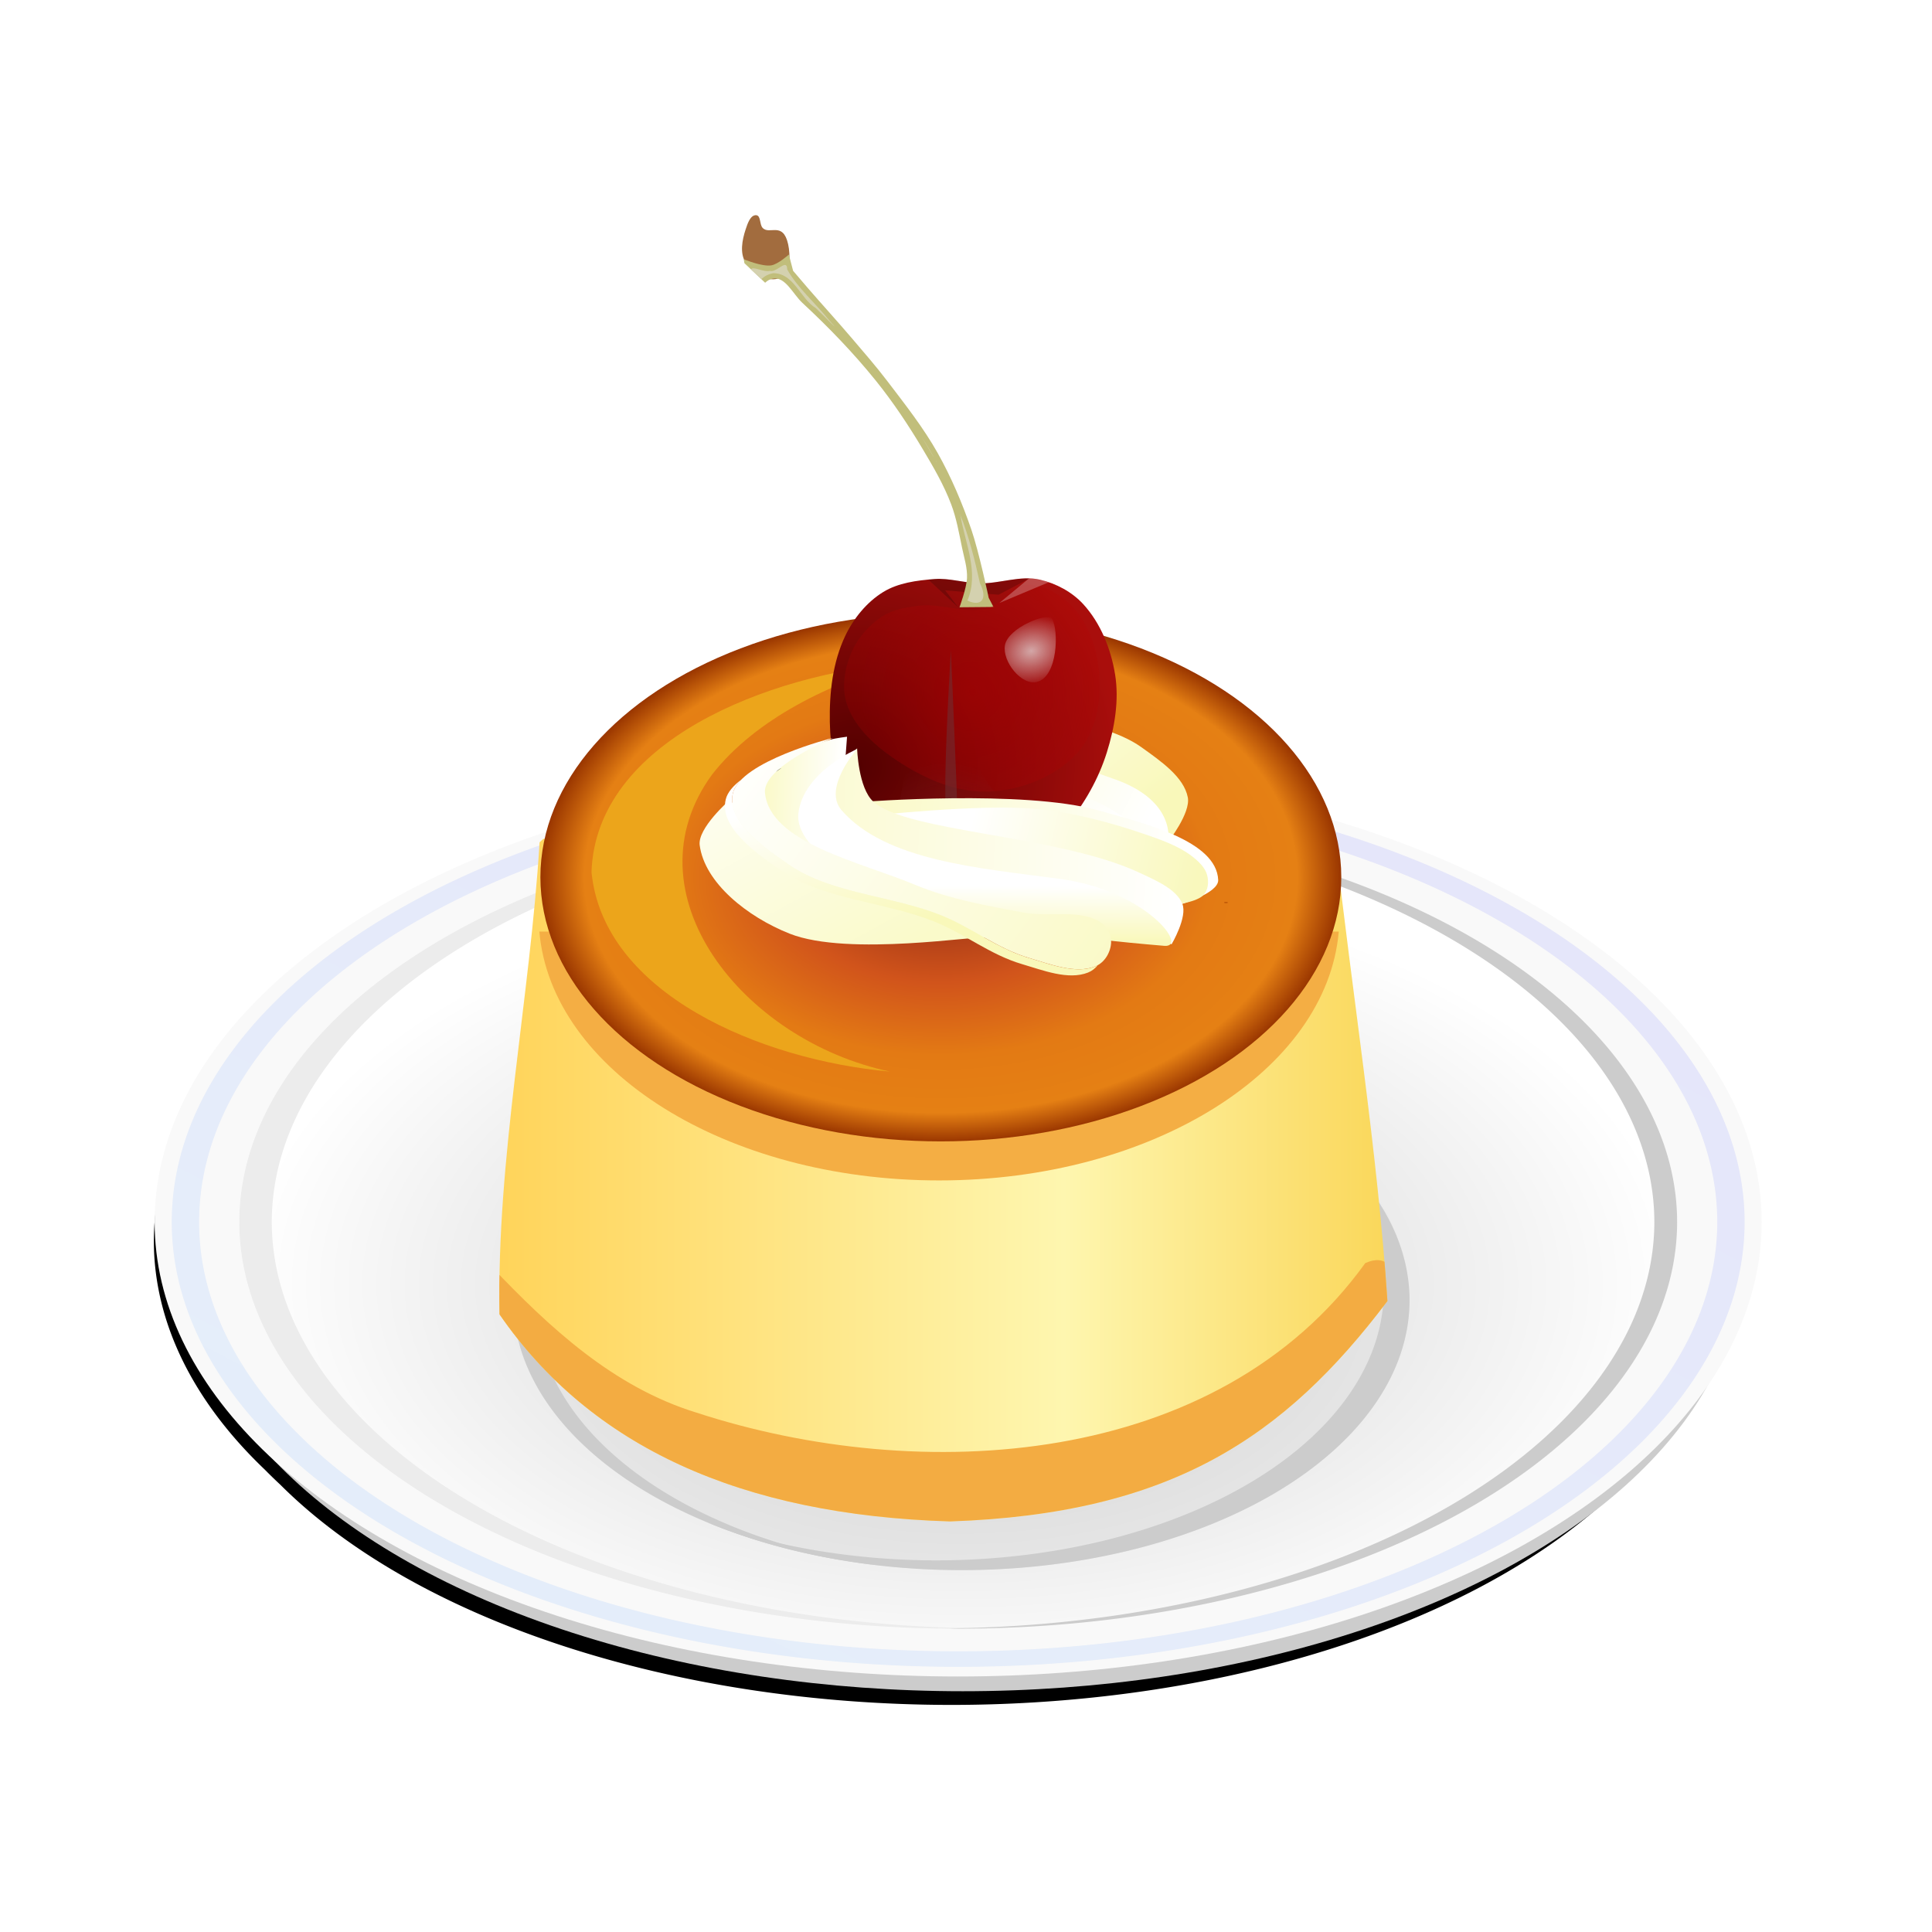 <svg:svg xmlns:dc="http://purl.org/dc/elements/1.1/" xmlns:ns1="http://sodipodi.sourceforge.net/DTD/sodipodi-0.dtd" xmlns:ns2="http://www.inkscape.org/namespaces/inkscape" xmlns:ns3="http://www.w3.org/1999/xlink" xmlns:ns5="http://creativecommons.org/ns#" xmlns:rdf="http://www.w3.org/1999/02/22-rdf-syntax-ns#" xmlns:svg="http://www.w3.org/2000/svg" height="76.466" id="svg1963" version="1.1" viewBox="0.409 -3.713 76.466 76.466" width="76.466" ns1:docname="cherrybomb.svg" ns2:version="0.92.1 r">
  <svg:defs id="defs1957">
    <svg:filter height="1.099" id="filter5225-8" style="color-interpolation-filters:sRGB" width="1.057" x="-0.028" y="-0.049" ns2:collect="always">
      <svg:feGaussianBlur id="feGaussianBlur5227-5" stdDeviation="0.509" ns2:collect="always" />
    </svg:filter>
    <svg:linearGradient gradientTransform="translate(-24.869,-28.726)" gradientUnits="userSpaceOnUse" id="linearGradient7586" x1="203.26" x2="336.59" y1="282.29" y2="25.101" ns2:collect="always" ns3:href="#linearGradient9685" />
    <svg:linearGradient gradientTransform="translate(-24.869,-28.726)" gradientUnits="userSpaceOnUse" id="linearGradient9685" x1="203.26" x2="336.59" y1="282.29" y2="25.101" ns2:collect="always">
      <svg:stop id="stop7887-8" offset="0" style="stop-color:#2a7fff" />
      <svg:stop id="stop7889-3" offset="1" style="stop-color:#2a0cff;stop-opacity:.964" />
    </svg:linearGradient>
    <svg:radialGradient cx="-134.08" cy="169.86" gradientTransform="matrix(7.264,0,0,4.109,1177,-520.88)" gradientUnits="userSpaceOnUse" id="radialGradient7588" r="19.291" ns2:collect="always" ns3:href="#radialGradient9687" />
    <svg:radialGradient cx="-134.08" cy="169.86" gradientTransform="matrix(7.264,0,0,4.109,1177,-520.88)" gradientUnits="userSpaceOnUse" id="radialGradient9687" r="19.291" ns2:collect="always">
      <svg:stop id="stop5170-1" offset="0" style="stop-color:#cccccc" />
      <svg:stop id="stop5172-8" offset="1" style="stop-color:#ffffff" />
    </svg:radialGradient>
    <svg:radialGradient cx="-134.08" cy="169.02" gradientTransform="matrix(7.264,0,0,4.377,1177,-559.64)" gradientUnits="userSpaceOnUse" id="radialGradient7590" r="12.024" ns2:collect="always" ns3:href="#radialGradient9689" />
    <svg:radialGradient cx="-134.08" cy="169.02" gradientTransform="matrix(7.264,0,0,4.377,1177,-559.64)" gradientUnits="userSpaceOnUse" id="radialGradient9689" r="12.024" ns2:collect="always">
      <svg:stop id="stop5162-2" offset="0" style="stop-color:#cccccc" />
      <svg:stop id="stop5164-0" offset="1" style="stop-color:#e6e6e6" />
    </svg:radialGradient>
    <svg:linearGradient gradientUnits="userSpaceOnUse" id="linearGradient4545" x1="-56.613" x2="4.299" y1="163.078" y2="163.078" ns2:collect="always" ns3:href="#linearGradient4539" />
    <svg:linearGradient id="linearGradient4539" ns2:collect="always">
      <svg:stop id="stop4541" offset="0" style="stop-color:#ffd45a;stop-opacity:1;" />
      <svg:stop id="stop4555" offset="0.636" style="stop-color:#fef6af;stop-opacity:1" />
      <svg:stop id="stop4543" offset="1" style="stop-color:#fad75a;stop-opacity:1" />
    </svg:linearGradient>
    <svg:filter height="1.253" id="filter4535" style="color-interpolation-filters:sRGB" width="1.079" x="-0.039" y="-0.126" ns2:collect="always">
      <svg:feGaussianBlur id="feGaussianBlur4537" stdDeviation="0.899" ns2:collect="always" />
    </svg:filter>
    <svg:radialGradient cx="-26.143" cy="142.518" fx="-26.143" fy="142.518" gradientTransform="matrix(1,0,0,0.66,-0.189,48.674)" gradientUnits="userSpaceOnUse" id="radialGradient4325" r="27.465" ns2:collect="always" ns3:href="#linearGradient4333" />
    <svg:linearGradient id="linearGradient4333" ns2:collect="always">
      <svg:stop id="stop4335" offset="0" style="stop-color:#8c2814;stop-opacity:1" />
      <svg:stop id="stop4341" offset="0.398" style="stop-color:#d1541b;stop-opacity:1" />
      <svg:stop id="stop4343" offset="0.672" style="stop-color:#e37a14;stop-opacity:1;" />
      <svg:stop id="stop4337" offset="0.89" style="stop-color:#e58014;stop-opacity:1" />
      <svg:stop id="stop4339" offset="1" style="stop-color:#9a3600;stop-opacity:1" />
    </svg:linearGradient>
    <svg:filter height="1.169" id="filter4390" style="color-interpolation-filters:sRGB" width="1.222" x="-0.111" y="-0.085" ns2:collect="always">
      <svg:feGaussianBlur id="feGaussianBlur4392" stdDeviation="0.988" ns2:collect="always" />
    </svg:filter>
    <svg:clipPath clipPathUnits="userSpaceOnUse" id="clipPath4496">
      <svg:path d="m -53.852,140.312 c -0.664,10.769 -2.958,21.687 -2.748,32.379 6.264,9.075 16.534,13.763 30.896,14.203 15.117,-0.513 22.916,-5.736 30.002,-15.119 C 3.609,161.371 1.885,150.777 0.723,140.279 -6.28,138.233 -14.719,140.007 -22.268,139.412 c -10.353,0.458 -21.411,-0.91 -31.331,0.671 z" id="path4498" style="opacity:1;fill:#ffd45a;fill-opacity:1;stroke:none;stroke-width:4;stroke-linecap:round;stroke-linejoin:round;stroke-miterlimit:4;stroke-dasharray:none;stroke-dashoffset:0;stroke-opacity:1" ns1:nodetypes="cccccccc" ns2:connector-curvature="0" />
    </svg:clipPath>
    <svg:filter height="1.308" id="filter4490" style="color-interpolation-filters:sRGB" width="1.094" x="-0.047" y="-0.154" ns2:collect="always">
      <svg:feGaussianBlur id="feGaussianBlur4492" stdDeviation="1.232" ns2:collect="always" />
    </svg:filter>
    <svg:linearGradient gradientTransform="matrix(0.105,0.005,-0.004,0.084,320.24,62.121)" gradientUnits="userSpaceOnUse" id="linearGradient5644" x1="-371.82" x2="-242.06" y1="47.14" y2="175.32" ns2:collect="always" ns3:href="#linearGradient5538" />
    <svg:linearGradient id="linearGradient5538" ns2:collect="always">
      <svg:stop id="stop5540" offset="0" style="stop-color:#f9f8ba;stop-opacity:1" />
      <svg:stop id="stop5542" offset="1" style="stop-color:#ffffff" />
    </svg:linearGradient>
    <svg:linearGradient gradientTransform="matrix(0.105,0.005,-0.004,0.084,320.24,62.121)" gradientUnits="userSpaceOnUse" id="linearGradient5646" x1="-341.34" x2="-200.21" y1="98.517" y2="147.25" ns2:collect="always" ns3:href="#linearGradient5484" />
    <svg:linearGradient id="linearGradient5484" ns2:collect="always">
      <svg:stop id="stop5486" offset="0" style="stop-color:#fbfbd3;stop-opacity:1" />
      <svg:stop id="stop5488" offset="1" style="stop-color:#ffffff" />
    </svg:linearGradient>
    <svg:linearGradient gradientTransform="matrix(0.105,0.005,-0.004,0.084,320.24,62.121)" gradientUnits="userSpaceOnUse" id="linearGradient5648" x1="-192.96" x2="-344" y1="139.3" y2="0.53" ns2:collect="always" ns3:href="#linearGradient5538" />
    <svg:linearGradient gradientTransform="matrix(0.105,0.005,-0.004,0.084,320.24,62.121)" gradientUnits="userSpaceOnUse" id="linearGradient5650" x1="-384.41" x2="-300.9" y1="113.21" y2="114.27" ns2:collect="always" ns3:href="#linearGradient5550" />
    <svg:linearGradient id="linearGradient5550" ns2:collect="always">
      <svg:stop id="stop5552" offset="0" style="stop-color:#fbface;stop-opacity:1" />
      <svg:stop id="stop5554" offset="1" style="stop-color:#ffffff" />
    </svg:linearGradient>
    <svg:linearGradient gradientTransform="matrix(0.105,0.005,-0.004,0.084,320.24,62.121)" gradientUnits="userSpaceOnUse" id="linearGradient5652" x1="-357.52" x2="-339.51" y1="145.92" y2="56.939" ns2:collect="always" ns3:href="#linearGradient5538" />
    <svg:linearGradient gradientTransform="matrix(0.105,0.005,-0.004,0.084,320.343,62.121)" gradientUnits="userSpaceOnUse" id="linearGradient5658" x1="-384.53" x2="-366.53" y1="171.61" y2="-9.534" ns2:collect="always" ns3:href="#linearGradient5538" />
    <svg:radialGradient cx="507.84" cy="264.55" gradientTransform="matrix(1.953,6.6666e-8,0,1.889,-1115.585,-137.914)" gradientUnits="userSpaceOnUse" id="radialGradient3249" r="54.256" ns2:collect="always" ns3:href="#linearGradient2990" />
    <svg:linearGradient id="linearGradient2990" ns2:collect="always">
      <svg:stop id="stop2994" offset="0" style="stop-color:#520000" />
      <svg:stop id="stop2992" offset="1" style="stop-color:#a90e0c" />
    </svg:linearGradient>
    <svg:radialGradient cx="232.83" cy="212.09" gradientTransform="matrix(1.79,0,0,1.813,-490.785,-47.044)" gradientUnits="userSpaceOnUse" id="radialGradient3237" r="47.851" ns2:collect="always">
      <svg:stop id="stop5176" offset="0" style="stop-color:#b20002" />
      <svg:stop id="stop5178" offset="1" style="stop-color:#b20002;stop-opacity:0" />
    </svg:radialGradient>
    <svg:radialGradient cx="290.1" cy="232.83" gradientTransform="matrix(1.827,-0.216,0.17,1.434,-619.095,52.641)" gradientUnits="userSpaceOnUse" id="radialGradient3234" r="9.8" ns2:collect="always">
      <svg:stop id="stop3780" offset="0" style="stop-color:#eaeeee" />
      <svg:stop id="stop3782" offset="1" style="stop-color:#eaeeee;stop-opacity:0" />
    </svg:radialGradient>
    <svg:radialGradient cx="216.89" cy="290.77" gradientTransform="matrix(1.047,0,0,1.237,-317.64,49.964)" gradientUnits="userSpaceOnUse" id="radialGradient3231" r="37.516" ns2:collect="always">
      <svg:stop id="stop5189" offset="0" style="stop-color:#7b2226" />
      <svg:stop id="stop5191" offset="1" style="stop-color:#7b2226;stop-opacity:0" />
    </svg:radialGradient>
    <svg:linearGradient gradientTransform="matrix(0.105,0.005,-0.004,0.084,320.24,62.121)" gradientUnits="userSpaceOnUse" id="linearGradient5654" x1="-354.03" x2="-498.07" y1="267.04" y2="78.48" ns2:collect="always" ns3:href="#linearGradient5490" />
    <svg:linearGradient id="linearGradient5490" ns2:collect="always">
      <svg:stop id="stop5492" offset="0" style="stop-color:#fafaca;stop-opacity:1" />
      <svg:stop id="stop5494" offset="1" style="stop-color:#ffffff" />
    </svg:linearGradient>
    <svg:linearGradient gradientTransform="matrix(0.105,0.005,-0.004,0.084,320.24,62.121)" gradientUnits="userSpaceOnUse" id="linearGradient5656" x1="-470.34" x2="-405.77" y1="147.72" y2="147.72" ns2:collect="always" ns3:href="#linearGradient5538" />
    <svg:linearGradient gradientTransform="matrix(0.105,0.005,-0.004,0.084,320.24,62.121)" gradientUnits="userSpaceOnUse" id="linearGradient5660" x1="-412.08" x2="-177.95" y1="156.95" y2="162.24" ns2:collect="always" ns3:href="#linearGradient3410" />
    <svg:linearGradient id="linearGradient3410" ns2:collect="always">
      <svg:stop id="stop3412" offset="0" style="stop-color:#faf9c1;stop-opacity:1" />
      <svg:stop id="stop3414" offset="1" style="stop-color:#ffffff" />
    </svg:linearGradient>
    <svg:linearGradient gradientTransform="matrix(0.105,0.005,-0.004,0.084,320.24,62.121)" gradientUnits="userSpaceOnUse" id="linearGradient5662" x1="-170.55" x2="-320.97" y1="191.74" y2="169.49" ns2:collect="always" ns3:href="#linearGradient5520" />
    <svg:linearGradient id="linearGradient5520" ns2:collect="always">
      <svg:stop id="stop5522" offset="0" style="stop-color:#f9f8bd;stop-opacity:1" />
      <svg:stop id="stop5524" offset="1" style="stop-color:#ffffff" />
    </svg:linearGradient>
    <svg:linearGradient gradientTransform="matrix(0.105,0.005,-0.004,0.084,320.24,62.121)" gradientUnits="userSpaceOnUse" id="linearGradient5664" x1="-428.5" x2="-180.74" y1="183.79" y2="183.79" ns2:collect="always" ns3:href="#linearGradient5514" />
    <svg:linearGradient id="linearGradient5514" ns2:collect="always">
      <svg:stop id="stop5516" offset="0" style="stop-color:#fbfad2;stop-opacity:1" />
      <svg:stop id="stop5518" offset="1" style="stop-color:#ffffff" />
    </svg:linearGradient>
    <svg:linearGradient gradientTransform="matrix(0.105,0.005,-0.004,0.084,320.24,62.121)" gradientUnits="userSpaceOnUse" id="linearGradient5666" x1="-252.16" x2="-254.56" y1="261.13" y2="215.58" ns2:collect="always" ns3:href="#linearGradient5538" />
    <svg:linearGradient gradientTransform="matrix(0.105,0.005,-0.004,0.084,320.24,62.121)" gradientUnits="userSpaceOnUse" id="linearGradient5668" x1="-169.82" x2="-490.89" y1="313.71" y2="144.22" ns2:collect="always" ns3:href="#linearGradient5502" />
    <svg:linearGradient id="linearGradient5502" ns2:collect="always">
      <svg:stop id="stop5504" offset="0" style="stop-color:#f9f8bb;stop-opacity:1" />
      <svg:stop id="stop5506" offset="1" style="stop-color:#ffffff" />
    </svg:linearGradient>
    <svg:linearGradient gradientTransform="matrix(0.105,0.005,-0.004,0.084,320.24,62.121)" gradientUnits="userSpaceOnUse" id="linearGradient5670" x1="-383" x2="-428" y1="263.92" y2="152.69" ns2:collect="always" ns3:href="#linearGradient5538" />
  </svg:defs>
  <ns1:namedview bordercolor="#666666" borderopacity="1.0" fit-margin-bottom="5" fit-margin-left="5" fit-margin-right="5" fit-margin-top="5" id="base" pagecolor="#ffffff" showgrid="false" ns2:current-layer="layer1" ns2:cx="-18.576745" ns2:cy="393.11221" ns2:document-units="mm" ns2:pageopacity="0.0" ns2:pageshadow="2" ns2:window-height="836" ns2:window-maximized="1" ns2:window-width="1600" ns2:window-x="0" ns2:window-y="27" ns2:zoom="0.35" />
  <svg:g id="layer1" transform="translate(-110.748,-182.023)" ns2:groupmode="layer" ns2:label="Ebene 1">
    <svg:g id="g5137" transform="matrix(0.259,0,0,0.259,-79.142,65.755)">
      <svg:g id="g7562" transform="matrix(0.784,0,0,0.784,1030.492,-107.977)">
        <svg:path d="m -134.16,154.73 a 21.561,12.195 0 0 0 -21.561,12.195 21.561,12.195 0 0 0 3.019,6.195 20.943,11.701 0 0 0 0.006,0.006 21.561,12.195 0 0 0 0.414,0.402 20.943,11.701 0 0 0 18.244,5.986 20.943,11.701 0 0 0 20.039,-8.314 21.561,12.195 0 0 0 1.398,-4.275 21.561,12.195 0 0 0 -21.561,-12.195 z" id="path7564" style="fill:#000000;fill-rule:evenodd;filter:url(#filter5225-8)" transform="matrix(7.167,0,0,7.171,768.81,-262.95)" ns2:connector-curvature="0" />
        <svg:g id="g7566" transform="translate(-392.88,765.27)">
          <svg:ellipse cx="203.31" cy="171.41" id="ellipse7568" rx="152.13" ry="84.997" style="fill:#cccccc;fill-rule:evenodd" />
          <svg:ellipse cx="202.41" cy="164.95" id="ellipse7570" rx="156.62" ry="88.584" style="fill:#f9f9f9;fill-rule:evenodd" />
          <svg:path d="M 202.41,78.249 A 153.28,86.699 0 0 0 49.13,164.95 153.28,86.699 0 0 0 202.41,251.65 153.28,86.699 0 0 0 355.7,164.95 153.28,86.699 0 0 0 202.41,78.249 Z m 0,3.016 a 147.95,83.684 0 0 1 147.96,83.685 147.95,83.684 0 0 1 -147.96,83.68 147.95,83.684 0 0 1 -147.95,-83.68 147.95,83.684 0 0 1 147.95,-83.685 z" id="path7572" style="opacity:0.1;fill:url(#linearGradient7586);fill-rule:evenodd" ns2:connector-curvature="0" />
          <svg:ellipse cx="202.41" cy="164.95" id="ellipse7574" rx="140.13" ry="79.259" style="fill:url(#radialGradient7588);fill-rule:evenodd" />
          <svg:ellipse cx="203.05" cy="180.17" id="ellipse7576" rx="87.34" ry="52.628" style="fill:url(#radialGradient7590);fill-rule:evenodd" />
          <svg:path d="m 203.05,127.54 a 87.34,52.628 0 0 0 -87.352,52.621 87.34,52.628 0 0 0 70.824,51.657 87.34,52.628 0 0 1 -66.383,-51.018 87.34,52.628 0 0 1 87.338,-52.636 87.34,52.628 0 0 1 16.528,0.979 87.34,52.628 0 0 0 -20.955,-1.603 z" id="path7578" style="fill:#cccccc;fill-rule:evenodd" ns2:connector-curvature="0" />
          <svg:path d="m 247.86,135.08 a 87.34,52.628 0 0 1 37.512,43.187 87.34,52.628 0 0 1 -87.338,52.636 87.34,52.628 0 0 1 -44.804,-7.519 87.34,52.628 0 0 0 49.826,9.42 87.34,52.628 0 0 0 87.338,-52.636 87.34,52.628 0 0 0 -42.534,-45.088 z" id="path7580" style="fill:#cccccc;fill-rule:evenodd" ns2:connector-curvature="0" />
          <svg:path d="m 202.42,85.689 a 140.13,79.259 0 0 0 -140.13,79.265 140.13,79.259 0 0 0 140.13,79.251 140.13,79.259 0 0 0 3.717,-0.073 140.13,79.259 0 0 1 -137.51,-79.18 140.13,79.259 0 0 1 136.41,-79.194 140.13,79.259 0 0 0 -2.625,-0.073 z" id="path7582" style="fill:#ececec;fill-rule:evenodd" ns2:connector-curvature="0" />
          <svg:path d="m 202.42,85.689 a 140.13,79.259 0 0 0 -2.611,0.058 140.13,79.259 0 0 1 138.3,79.209 140.13,79.259 0 0 1 -137.52,79.194 140.13,79.259 0 0 0 1.83,0.058 140.13,79.259 0 0 0 140.13,-79.25 140.13,79.259 0 0 0 -140.13,-79.268 z" id="path7584" style="fill:#cccccc;fill-rule:evenodd" ns2:connector-curvature="0" />
        </svg:g>
      </svg:g>
      <svg:g id="g6055" transform="matrix(2.228,0,0,2.228,246.138,394.107)">
        <svg:g id="g4557" transform="translate(310.165,-64.379)">
          <svg:path d="m -53.852,140.312 c -0.664,10.769 -2.958,21.687 -2.748,32.379 6.264,9.075 16.534,13.763 30.896,14.203 15.117,-0.513 22.916,-5.736 30.002,-15.119 C 3.609,161.371 1.885,150.777 0.723,140.279 -6.28,138.233 -14.719,140.007 -22.268,139.412 c -10.353,0.458 -21.411,-0.91 -31.331,0.671 z" id="ellipse4394" style="opacity:1;fill:url(#linearGradient4545);fill-opacity:1;stroke:none;stroke-width:4;stroke-linecap:round;stroke-linejoin:round;stroke-miterlimit:4;stroke-dasharray:none;stroke-dashoffset:0;stroke-opacity:1" ns1:nodetypes="cccccccc" ns2:connector-curvature="0" />
          <svg:path d="m -53.869,146.437 c 0.826,9.518 12.781,17.068 27.414,17.068 14.633,1e-5 26.59,-7.55 27.416,-17.068 h -0.66 c -2.812,8.12 -13.805,14.064 -26.756,14.068 -12.953,-0.005 -23.941,-5.952 -26.752,-14.068 z" id="path4515" style="opacity:1;fill:#f4ae44;fill-opacity:1;stroke:none;stroke-width:4;stroke-linecap:round;stroke-linejoin:round;stroke-miterlimit:4;stroke-dasharray:none;stroke-dashoffset:0;stroke-opacity:1;filter:url(#filter4535)" ns2:connector-curvature="0" />
          <svg:ellipse cx="-26.332" cy="142.707" id="path4317" rx="27.465" ry="18.121" style="opacity:1;fill:url(#radialGradient4325);fill-opacity:1;stroke:none;stroke-width:4;stroke-linecap:round;stroke-linejoin:round;stroke-miterlimit:4;stroke-dasharray:none;stroke-dashoffset:0;stroke-opacity:1" />
          <svg:path d="m -28.937,128.006 c -9.312,0.778 -21.062,5.408 -21.355,14.356 0.824,8.334 11.603,12.883 20.471,13.678 -10.086,-2.129 -18.178,-12.238 -12.18,-20.402 2.965,-3.774 8.082,-6.284 13.064,-7.631 z" id="ellipse4329" style="opacity:1;fill:#eca51b;fill-opacity:1;stroke:none;stroke-width:4;stroke-linecap:round;stroke-linejoin:round;stroke-miterlimit:4;stroke-dasharray:none;stroke-dashoffset:0;stroke-opacity:1;filter:url(#filter4390)" ns2:connector-curvature="0" />
          <svg:path clip-path="url(#clipPath4496)" d="m 2.781,169.172 c -10.145,14.103 -30.54,15.265 -45.885,10.256 -5.725,-1.763 -10.099,-5.873 -14.031,-9.994 -3.317,3.962 2.711,8.294 5.641,10.945 16.135,11.657 42.248,10.705 54.705,-6.002 1.823,-1.093 2.535,-6.506 -0.43,-5.205 z" id="path4405" style="opacity:1;fill:#f3ac42;fill-opacity:1;stroke:none;stroke-width:4;stroke-linecap:round;stroke-linejoin:round;stroke-miterlimit:4;stroke-dasharray:none;stroke-dashoffset:0;stroke-opacity:1;filter:url(#filter4490)" ns2:connector-curvature="0" />
        </svg:g>
        <svg:path d="m 297.884,74.109 -2.971,1.876 -12.511,-4.741 -2.197,-5.624 4.457,-2.835 8.879,7.746 z" id="path5614" style="fill:url(#linearGradient5644)" ns2:connector-curvature="0" />
        <svg:path d="m 285.064,62.489 c 0,0 -0.855,1.622 -0.719,2.465 0.29,1.806 1.626,3.517 3.174,4.865 2.443,2.128 6.506,2.486 9.127,4.636 0.33,0.271 0.397,1.087 0.397,1.087 l 2.319,0.325 0.613,-2.558 c 0,0 -11.544,-6.526 -11.875,-6.585 -0.331,-0.059 -3.035,-4.235 -3.035,-4.235 z" id="path5616" style="fill:url(#linearGradient5646)" ns1:nodetypes="caascccsc" ns2:connector-curvature="0" />
        <svg:path d="m 299.415,75.915 c 0,0 1.564,-1.981 1.357,-3.061 -0.269,-1.402 -1.855,-2.487 -3.181,-3.439 -3.102,-2.224 -9.291,-1.913 -10.776,-5.021 -0.473,-0.989 1.242,-2.977 1.242,-2.977 0,0 -4.055,1.3 -3.234,2.8 1.264,3.496 7.337,6.152 10.786,7.34 4.456,1.503 3.807,4.358 3.807,4.358 z" id="path5618" style="fill:url(#linearGradient5648)" ns1:nodetypes="caaacccc" ns2:connector-curvature="0" />
        <svg:path d="m 288.043,61.536 c 0,0 -5.314,2.479 -5.939,4.656 -0.37,1.29 0.535,2.784 1.64,3.792 2.056,1.874 8.337,3.33 8.337,3.33 l -1.556,1.445 c 0,0 -7.514,-1.592 -9.886,-3.839 -1.512,-1.432 -2.843,-3.676 -1.963,-5.382 1.356,-2.627 9.367,-4.001 9.367,-4.001 z" id="path5620" style="fill:url(#linearGradient5650)" ns1:nodetypes="caaccaac" ns2:connector-curvature="0" />
        <svg:path d="m 290.033,73.273 c -0.218,-0.099 -7.154,-1.572 -8.658,-3.947 -0.992,-1.567 -0.418,-3.748 0.783,-5.181 1.323,-1.579 6.231,-2.757 6.231,-2.757 0,0 -4.621,0.4 -6.45,1.41 -2.014,1.113 -4.32,4.758 -4.32,4.758 l 1.923,4.275 8.717,2.612 z" id="path5622" style="fill:url(#linearGradient5652)" ns1:nodetypes="caacacccc" ns2:connector-curvature="0" />
        <svg:path d="m 278.6,74.147 7.624,-0.333 c 0,0 -2.512,-0.509 -3.448,-1.177 -1.812,-1.293 -4.073,-3.177 -3.61,-5.062 1.513,-6.162 9.882,-6.207 9.882,-6.207 0,0 -5.108,0.164 -7.109,1.247 -2.504,1.356 -4.519,2.188 -5.097,6.017 -0.282,1.871 1.757,5.516 1.757,5.516 z" id="path5628" style="fill:url(#linearGradient5658)" ns1:nodetypes="ccascasc" ns2:connector-curvature="0" />
        <svg:g id="g6027" transform="matrix(0.174,-0.018,0.018,0.174,292.816,5.569)">
          <svg:path d="m -127.415,375.026 c -3.432,-10.007 -4.401,-21.003 -3.505,-31.544 0.971,-11.422 3.537,-23.265 9.513,-33.046 3.94,-6.448 9.718,-12.237 16.523,-15.522 6.228,-3.006 13.615,-3.184 20.529,-3.004 5.955,0.155 11.61,2.794 17.524,3.505 7.817,0.94 16.151,-1.563 23.599,0.988 6.165,2.112 12.055,6.092 15.932,11.33 5.995,8.099 8.99,18.618 9.559,28.678 0.579,10.237 -2.309,20.68 -6.373,30.094 -4.268,9.889 -10.725,19.007 -18.41,26.554 -6.376,6.261 -14.007,11.555 -22.305,14.87 -5.117,2.044 -10.782,2.578 -16.286,2.832 -5.913,0.273 -12.271,0.938 -17.702,-1.416 -7.063,-3.062 -12.174,-9.611 -17.082,-15.542 -4.681,-5.656 -9.134,-11.831 -11.516,-18.776 z" id="path2987" style="fill:url(#radialGradient3249)" ns1:nodetypes="aaaaaaaaaaaaaaaa" ns2:connector-curvature="0" />
          <svg:path d="m -86.765,291.846 10.499,12.003 -4.35,-7.097 20.638,3.859 12.788,-5.102 c -6.377,-0.873 -13.193,0.679 -19.657,-0.098 -5.915,-0.711 -11.543,-3.345 -17.498,-3.5 -0.799,-0.021 -1.611,-0.058 -2.42,-0.065 z" id="path5200" style="opacity:0.197;fill:#000000" ns1:nodetypes="cccccssc" ns2:connector-curvature="0" />
          <svg:path d="m -145.205,160.88 c 2.24,4.353 8.161,8.986 12.753,7.287 4.234,-1.566 5.079,-8.27 4.555,-12.753 -1.087,-9.288 -6.982,-4.223 -9.317,-7.44 -1.078,-1.485 -0.132,-4.801 -1.932,-5.153 -2.293,-0.448 -3.792,3.023 -4.75,5.153 -1.774,3.943 -3.287,9.061 -1.308,12.905 z" id="path5234" style="fill:#a26c3e" ns1:nodetypes="aasaaaa" ns2:connector-curvature="0" />
          <svg:path d="m -145.812,159.475 0.098,1.574 7.293,8.467 c 0.867,-0.69 1.878,-1.146 3.084,-1.277 4.978,-0.543 7.322,6.854 10.621,10.619 9.209,10.51 17.884,21.56 25.49,33.281 5.922,9.126 10.994,18.812 15.578,28.678 3.417,7.354 6.789,14.816 8.852,22.658 1.486,5.649 1.894,11.538 2.479,17.35 0.403,3.999 1.301,8.061 0.707,12.037 -0.581,3.891 -4.105,11.064 -4.105,11.064 h 0.002 l 13.27,1.252 -1.502,-3.756 c 0,0 -1.924,-18.332 -4.006,-27.287 -2.473,-10.638 -5.681,-21.173 -10.027,-31.193 -4.574,-10.547 -10.775,-20.329 -16.762,-30.143 -3.76,-6.165 -7.923,-12.075 -12.016,-18.025 -4.986,-7.25 -10.228,-14.319 -15.271,-21.529 -1.685,-2.409 -5.008,-7.26 -5.008,-7.26 l -1,-6.51 c 0,0 -4.58,3.334 -7.262,3.506 -3.687,0.236 -10.514,-3.506 -10.514,-3.506 z" id="path2991" style="fill:#c1be7b" ns2:connector-curvature="0" />
          <svg:path d="m -130.148,163.375 c -1.39,0.058 -4.084,2.469 -5.959,1.693 -2.402,0.426 -6.432,-2.676 -7.293,-1.332 l 3.645,4.232 c 1.286,-1.013 2.871,-1.687 4.891,-1.854 8.098,0.846 9.452,10.959 15.176,15.338 2.189,2.416 10.087,12.616 4.795,5.393 -4.61,-7.23 -10.978,-13.811 -14.365,-21.57 0.106,-1.467 -0.257,-1.927 -0.889,-1.9 z m 46.604,72.732 c -0.025,-0.016 -0.041,8.6e-4 0.029,0.098 0.031,-0.032 -0.004,-0.081 -0.029,-0.098 z m 0.102,0.213 c 0.148,0.356 1.622,3.422 1.693,3.613 4.016,8.955 1.185,1.944 -1.299,-2.859 -0.346,-0.69 -0.444,-0.873 -0.395,-0.754 z m 4.244,9.141 c -0.031,0.049 0.113,0.123 0,0 z m 0.121,0.215 c -0.025,0.012 0.084,0.366 0.402,1.027 -0.219,-0.709 -0.378,-1.039 -0.402,-1.027 z m 7.271,21.699 0.188,1.029 0.008,0.049 c 0.743,10.982 4.993,22.803 -0.74,33.178 5.32,3.206 8.02,-0.007 5.582,-6.227 -1.067,-9.389 -2.416,-18.877 -5.037,-28.029 z" id="path2985" style="fill:#d4d1af" ns2:connector-curvature="0" />
          <svg:path d="m -91.735,301.686 c 9.027,-0.205 17.9,5.158 26.824,3.779 5.84,-0.902 10.092,-8.023 15.989,-7.655 7.204,0.449 14.151,5.743 18.218,11.706 6.106,8.954 7.735,21.13 6.376,31.882 -1.14,9.027 -4.922,18.686 -11.842,24.595 -9.643,8.234 -23.798,11.956 -36.437,10.931 -13.129,-1.065 -25.566,-8.686 -35.526,-17.307 -6.941,-6.008 -13.622,-13.784 -15.486,-22.773 -1.318,-6.356 0.568,-13.413 3.644,-19.129 3.011,-5.596 8.023,-10.369 13.664,-13.296 4.388,-2.276 9.633,-2.621 14.575,-2.733 z" id="path5172" style="opacity:0.508;fill:url(#radialGradient3237)" ns1:nodetypes="aaaaaaaaaaaa" ns2:connector-curvature="0" />
          <svg:path d="m -59.535,320.616 c -1.692,6.123 4.742,16.434 11.031,15.54 8.412,-1.196 10.647,-19.462 8.373,-24.074 -1.331,-2.699 -17.522,1.724 -19.404,8.534 z" id="path3776" style="opacity:0.692;fill:url(#radialGradient3234)" ns1:nodetypes="aasa" ns2:connector-curvature="0" />
          <svg:path d="m -87.225,353.826 c -4.923,0.036 -9.886,4.313 -13.344,7.98 -4.487,4.759 -4.46,12.369 -7.751,18.021 -2.393,4.109 -7.247,7.101 -10.074,10.859 0.818,1.054 1.642,2.088 2.486,3.107 4.908,5.931 10.01,12.474 17.073,15.536 5.431,2.354 11.814,1.712 17.727,1.439 5.504,-0.254 11.171,-0.801 16.288,-2.845 8.298,-3.315 15.93,-8.621 22.306,-14.881 0.905,-0.889 1.779,-1.783 2.649,-2.715 -0.06,-0.05 -0.103,-0.115 -0.164,-0.164 -4.714,-3.755 -12.506,3.705 -18.021,1.276 -6.014,-2.649 -8.381,-10.168 -12.265,-15.47 -5.208,-7.11 -6.29,-19.647 -14.816,-21.881 -0.697,-0.182 -1.39,-0.267 -2.093,-0.262 z" id="path5182" style="opacity:0.636;fill:url(#radialGradient3231)" ns2:connector-curvature="0" />
          <svg:path d="m -47.415,295.446 -12.559,8.406 20.082,-6.083 c -1.1,-0.508 -2.207,-0.987 -3.336,-1.374 -1.366,-0.468 -2.77,-0.768 -4.186,-0.948 z" id="path5195" style="opacity:0.254;fill:#ffffff" ns2:connector-curvature="0" />
          <svg:path d="m -80.815,320.306 c 0,0 -5.297,32.27 -7.293,49.583 -1.252,10.859 -2.643,28.703 -3.565,41.047 1.653,0.121 3.325,0.151 5.004,0.098 0.947,-13.406 2.112,-30.308 2.845,-41.537 1.169,-17.915 3.009,-49.19 3.009,-49.19 z" id="path5236" style="opacity:0.512;fill:#6b363a" ns2:connector-curvature="0" />
        </svg:g>
        <svg:ellipse cx="-303.389" cy="80.069" id="ellipse5612" rx="0.13" ry="0.03" style="fill:#aa4400;fill-rule:evenodd" transform="scale(-1,1)" />
        <svg:path d="m 286.887,82.478 c -0.305,-0.203 -9.377,1.325 -13.42,-0.275 -2.913,-1.153 -5.836,-3.492 -6.174,-6.072 -0.152,-1.161 2.02,-3.063 2.02,-3.063 l 5.709,3.981 11.052,4.258 z" id="path5624" style="fill:url(#linearGradient5654)" ns1:nodetypes="caacccc" ns2:connector-curvature="0" />
        <svg:path d="m 276.869,75.814 -3.361,0.654 -3.067,-3.523 1.543,-2.25 c 0,0 2.755,-1.357 4.267,-1.799 0.367,-0.107 1.148,-0.202 1.148,-0.202 z" id="path5626" style="fill:url(#linearGradient5656)" ns1:nodetypes="ccccacc" ns2:connector-curvature="0" />
        <svg:path d="m 300.17,80.228 c 0,0 2.726,-0.783 2.686,-1.709 -0.116,-2.694 -5.048,-3.881 -8.233,-4.775 -5.127,-1.439 -16.193,-0.579 -16.193,-0.579 l 6.068,3.477 z" id="path5630" style="fill:url(#linearGradient5660)" ns1:nodetypes="caaccc" ns2:connector-curvature="0" />
        <svg:path d="m 278.943,74.122 c 0,0 7.576,-0.831 11.352,-0.481 2.607,0.241 5.163,0.927 7.588,1.76 1.118,0.384 2.273,0.802 3.157,1.476 0.466,0.355 0.92,0.793 1.054,1.295 0.126,0.47 0.091,1.048 -0.284,1.414 -0.532,0.519 -2.364,0.698 -2.364,0.698 z" id="path5632" style="fill:url(#linearGradient5662)" ns1:nodetypes="caaaaacc" ns2:connector-curvature="0" />
        <svg:path d="m 299.662,82.924 c 0,0 1.106,-1.869 0.733,-2.776 -0.414,-1.008 -1.815,-1.601 -2.961,-2.136 -5.549,-2.591 -15.902,-2.761 -18.227,-4.859 -1.045,-0.943 -1.116,-3.66 -1.116,-3.66 l -2.317,2.171 -1.03,3.209 z" id="path5634" style="fill:url(#linearGradient5664)" ns1:nodetypes="caascccc" ns2:connector-curvature="0" />
        <svg:path d="m 278.09,69.538 c 0,0 -3.697,1.562 -4.027,4.414 -0.155,1.339 1.188,2.692 2.51,3.543 6.168,3.97 16.894,5.063 22.585,5.541 1.707,0.143 -1.252,-3.802 -7.185,-4.596 -5.475,-0.732 -11.939,-1.227 -14.956,-4.715 -1.308,-1.512 1.073,-4.188 1.073,-4.188 z" id="path5636" style="fill:url(#linearGradient5666)" ns1:nodetypes="csasssc" ns2:connector-curvature="0" />
        <svg:path d="m 276.414,68.778 c 0,0 -4.822,1.986 -4.643,3.767 0.346,3.437 6.494,4.716 10.326,6.317 2.319,0.969 4.919,1.434 7.457,1.904 1.696,0.314 3.762,-0.241 5.158,0.605 0.518,0.314 0.819,0.906 0.801,1.422 -0.022,0.629 -0.397,1.378 -1.094,1.654 -1.357,0.538 -3.09,-0.154 -4.531,-0.578 -2.189,-0.644 -3.914,-2.068 -5.999,-2.912 -3.342,-1.352 -7.499,-1.488 -10.375,-3.42 -1.877,-1.26 -4.402,-3.061 -3.945,-4.965 0.528,-2.199 6.844,-3.796 6.844,-3.796 z" id="path5638" style="fill:url(#linearGradient5668)" ns1:nodetypes="caaaaaaaaaac" ns2:connector-curvature="0" />
        <svg:path d="m 272.906,70.841 c -0.127,0.058 -0.252,0.139 -0.376,0.258 0.123,-0.095 0.249,-0.181 0.376,-0.258 z" id="path5640" style="fill:#0e0c0a" ns2:connector-curvature="0" />
        <svg:path d="m 270.161,71.626 c -0.558,0.419 -0.963,0.878 -1.081,1.368 -0.457,1.904 2.068,3.704 3.945,4.965 2.876,1.931 7.033,2.068 10.375,3.419 2.085,0.843 3.81,2.268 5.999,2.912 1.441,0.424 3.174,1.116 4.531,0.578 0.272,-0.108 0.495,-0.289 0.667,-0.505 -0.026,0.014 -0.052,0.028 -0.078,0.041 -0.032,0.016 -0.065,0.031 -0.099,0.045 -0.085,0.034 -0.171,0.062 -0.259,0.087 -0.054,0.015 -0.109,0.028 -0.164,0.04 -0.115,0.025 -0.231,0.042 -0.35,0.053 -0.009,7.71e-4 -0.018,0.002 -0.026,0.003 -0.138,0.012 -0.279,0.016 -0.421,0.013 -0.142,-0.003 -0.286,-0.014 -0.431,-0.03 -0.097,-0.011 -0.194,-0.024 -0.291,-0.04 -0.195,-0.031 -0.391,-0.072 -0.587,-0.118 -0.196,-0.046 -0.392,-0.099 -0.587,-0.155 -0.097,-0.028 -0.194,-0.056 -0.291,-0.085 -0.386,-0.116 -0.765,-0.239 -1.125,-0.345 -0.068,-0.02 -0.136,-0.041 -0.204,-0.063 -0.135,-0.043 -0.268,-0.089 -0.4,-0.138 -5e-5,-2.3e-5 -1e-4,7e-6 -2e-4,-8e-6 -0.198,-0.073 -0.392,-0.152 -0.583,-0.235 -6e-5,-2.3e-5 -1.1e-4,1.6e-5 -2.1e-4,-7e-6 -0.383,-0.167 -0.755,-0.352 -1.122,-0.546 -0.245,-0.13 -0.487,-0.264 -0.728,-0.399 -0.845,-0.474 -1.68,-0.968 -2.574,-1.366 -0.128,-0.057 -0.257,-0.112 -0.387,-0.165 -0.209,-0.084 -0.421,-0.164 -0.636,-0.24 -0.215,-0.076 -0.432,-0.147 -0.652,-0.216 -0.11,-0.034 -0.22,-0.068 -0.331,-0.1 -6e-5,-2.3e-5 -1.1e-4,8e-6 -2.1e-4,-1.5e-5 -0.332,-0.098 -0.669,-0.19 -1.008,-0.277 -1.357,-0.35 -2.755,-0.634 -4.083,-1.012 -0.332,-0.095 -0.66,-0.195 -0.981,-0.304 -0.214,-0.072 -0.426,-0.149 -0.635,-0.229 -0.209,-0.081 -0.414,-0.166 -0.615,-0.256 -0.101,-0.045 -0.201,-0.092 -0.299,-0.139 -0.198,-0.096 -0.392,-0.197 -0.581,-0.304 -0.189,-0.107 -0.374,-0.221 -0.554,-0.342 -0.469,-0.315 -0.979,-0.664 -1.472,-1.04 -4e-5,-2.3e-5 -2.1e-4,2.4e-5 -2.1e-4,-7e-6 -0.123,-0.094 -0.246,-0.19 -0.366,-0.287 -0.783,-0.632 -1.486,-1.33 -1.865,-2.066 -0.058,-0.113 -0.109,-0.227 -0.151,-0.342 -2e-5,-5.4e-5 2e-5,-8.5e-5 0,-1.69e-4 -0.021,-0.057 -0.04,-0.115 -0.057,-0.173 -0.017,-0.058 -0.031,-0.116 -0.043,-0.174 -0.012,-0.058 -0.022,-0.116 -0.029,-0.175 -0.015,-0.117 -0.019,-0.234 -0.013,-0.353 0.003,-0.059 0.009,-0.118 0.017,-0.178 0.009,-0.059 0.02,-0.119 0.034,-0.178 0.009,-0.039 0.021,-0.078 0.034,-0.116 0.003,-0.01 0.008,-0.021 0.011,-0.031 0.01,-0.027 0.02,-0.053 0.031,-0.08 0.006,-0.014 0.013,-0.029 0.019,-0.043 0.012,-0.026 0.024,-0.051 0.038,-0.076 0.005,-0.011 0.011,-0.022 0.017,-0.033 0.018,-0.033 0.037,-0.066 0.058,-0.098 0.002,-0.004 0.004,-0.007 0.006,-0.011 0.049,-0.078 0.106,-0.155 0.168,-0.231 7.7e-4,-0.001 0.002,-0.003 0.004,-0.004 0.03,-0.036 0.061,-0.072 0.093,-0.108 0.003,-0.003 0.005,-0.006 0.008,-0.009 0.033,-0.036 0.068,-0.073 0.104,-0.109 z" id="path5642" style="fill:url(#linearGradient5670)" ns2:connector-curvature="0" />
      </svg:g>
    </svg:g>
  </svg:g>
</svg:svg>